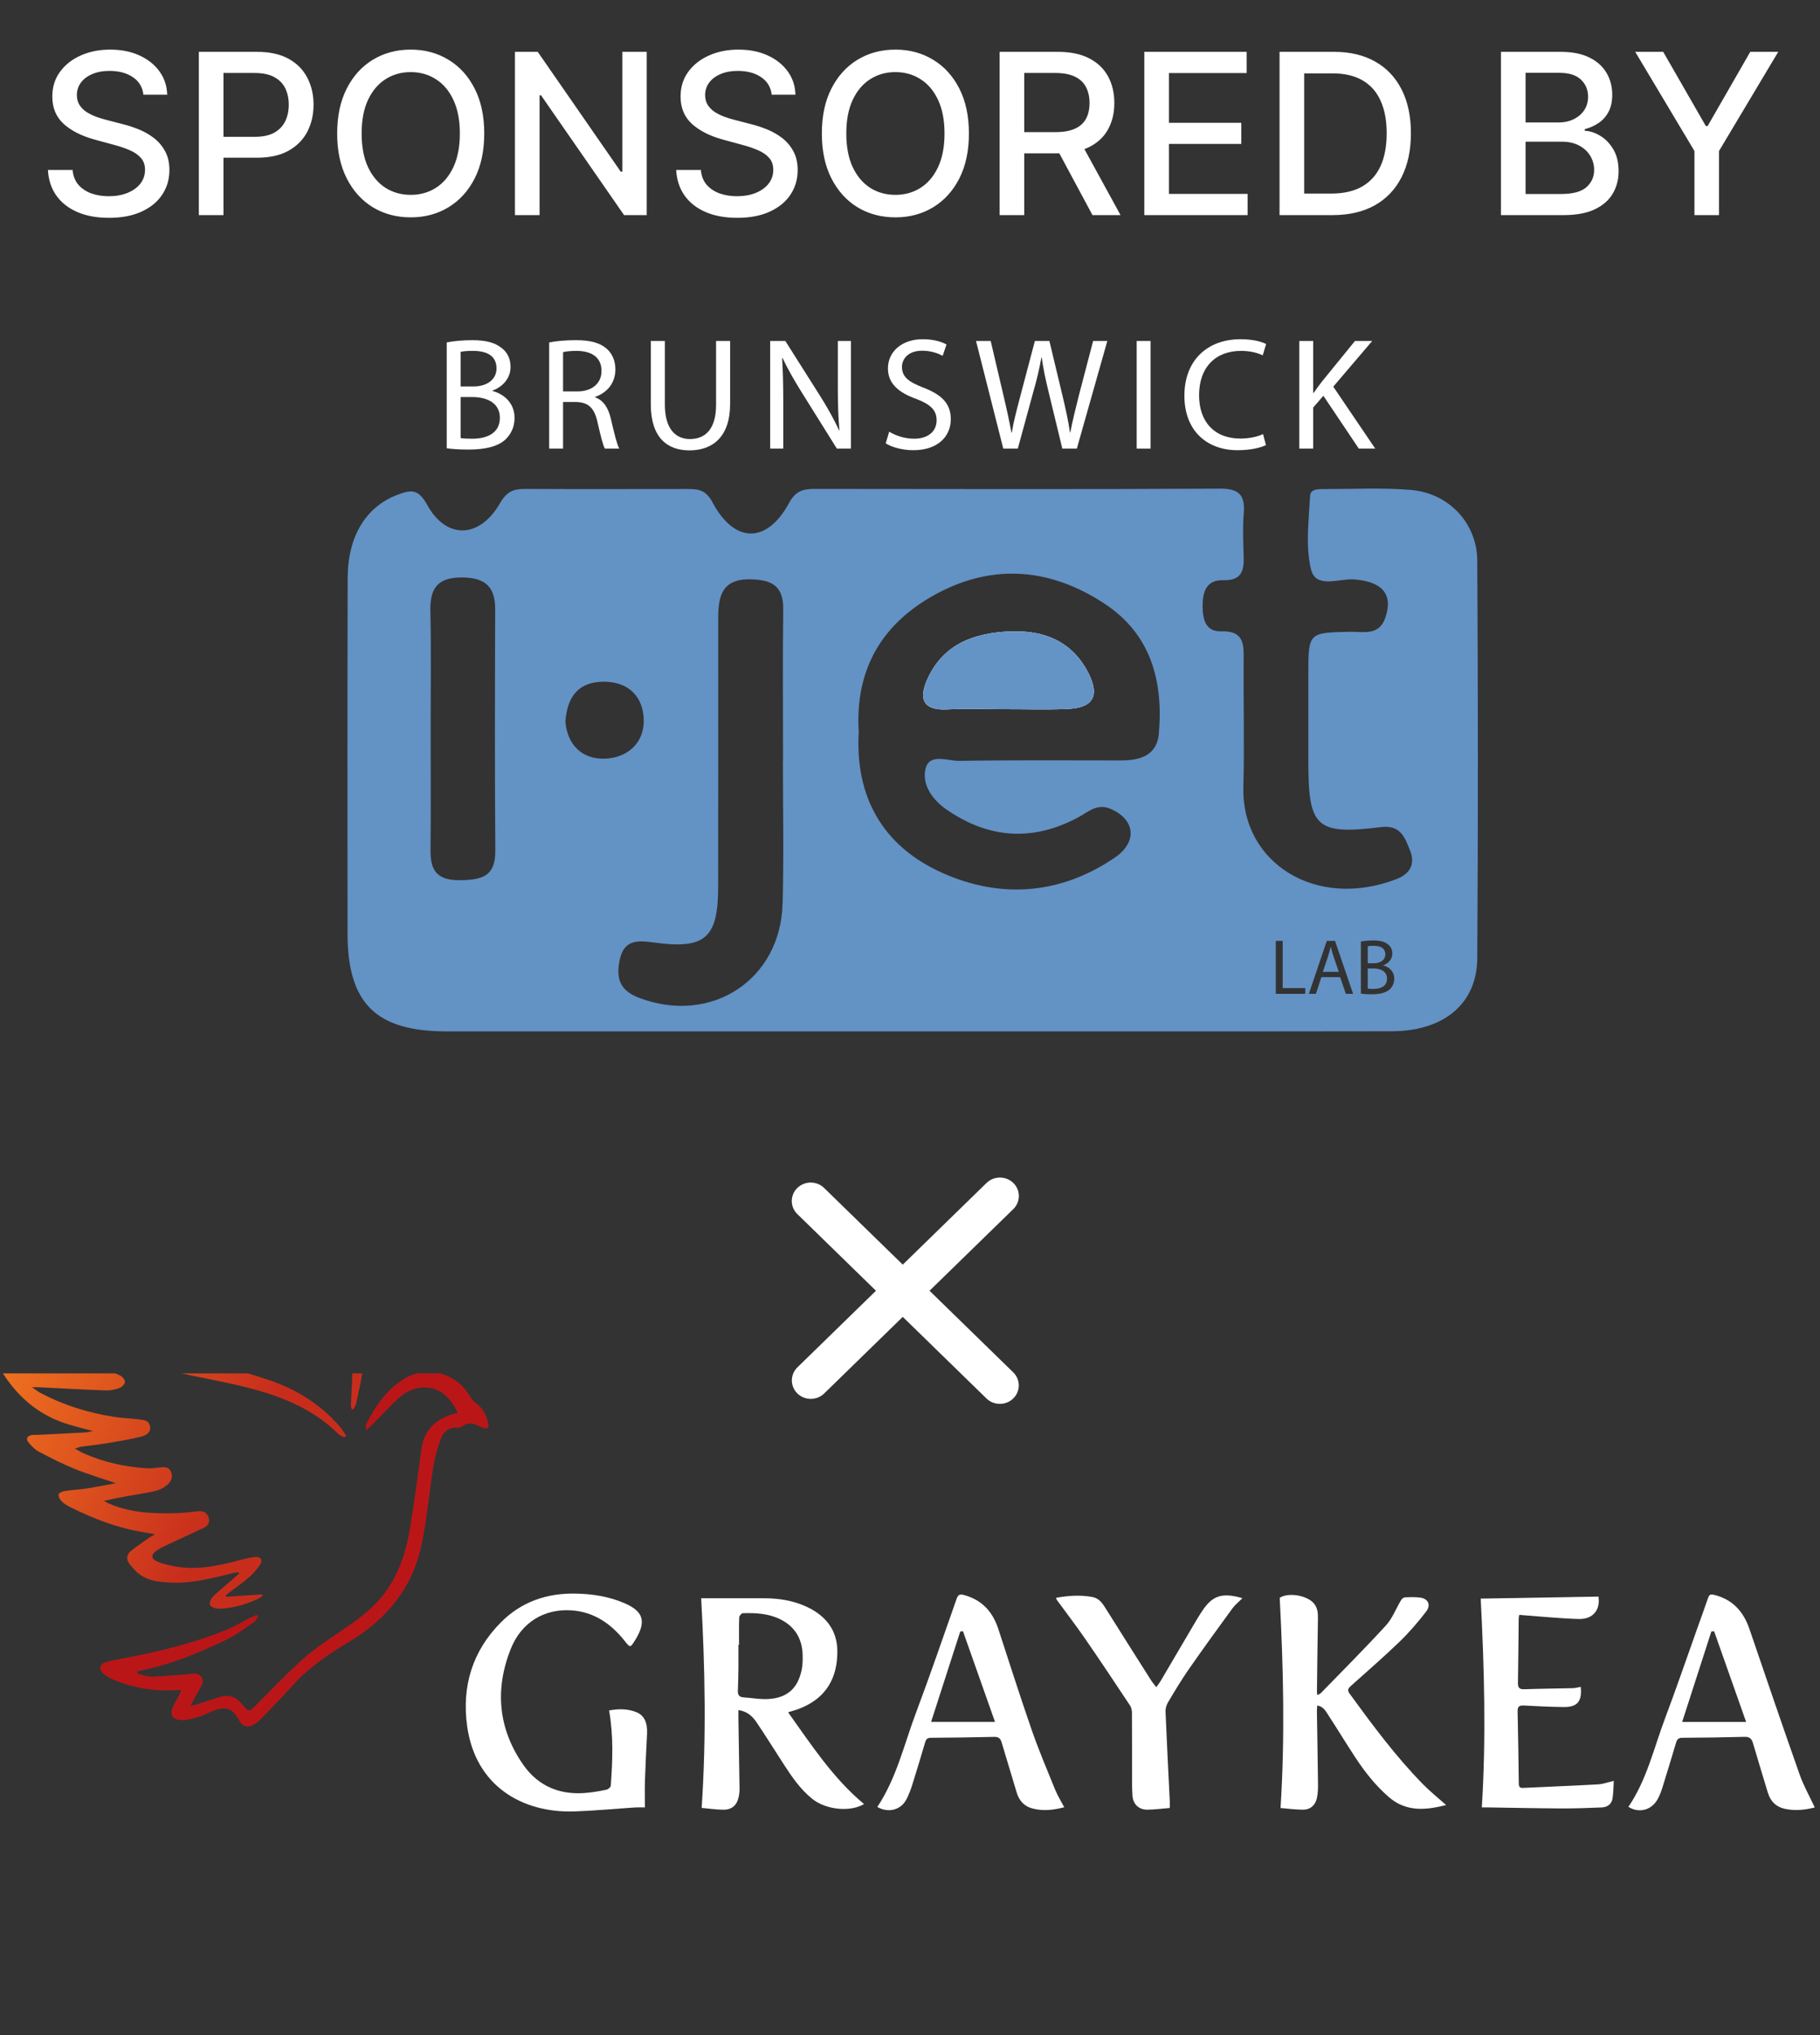 <svg width="220" height="246" viewBox="0 0 220 246" fill="none" xmlns="http://www.w3.org/2000/svg">
<rect x="0" y="0" width="220" height="246" fill="#333333" stroke="none"/>
<path d="M131.561 81.339C129.609 77.527 126.256 76.175 122.18 76.317C117.927 76.475 114.172 77.733 112.198 81.886C111.083 84.228 111.304 85.936 114.616 85.736C116.827 85.601 119.049 85.714 121.27 85.714C123.877 85.707 126.494 85.801 129.095 85.682C132.162 85.547 132.959 84.093 131.561 81.339V81.339ZM131.561 81.339C129.609 77.527 126.256 76.175 122.18 76.317C117.927 76.475 114.172 77.733 112.198 81.886C111.083 84.228 111.304 85.936 114.616 85.736C116.827 85.601 119.049 85.714 121.27 85.714C123.877 85.707 126.494 85.801 129.095 85.682C132.162 85.547 132.959 84.093 131.561 81.339V81.339ZM131.561 81.339C129.609 77.527 126.256 76.175 122.18 76.317C117.927 76.475 114.172 77.733 112.198 81.886C111.083 84.228 111.304 85.936 114.616 85.736C116.827 85.601 119.049 85.714 121.27 85.714C123.877 85.707 126.494 85.801 129.095 85.682C132.162 85.547 132.959 84.093 131.561 81.339V81.339ZM161.201 115.616C161.059 115.198 160.963 114.818 160.87 114.455H160.854C160.757 114.834 160.657 115.22 160.529 115.61L159.905 117.459H161.834L161.201 115.616ZM161.201 115.616C161.059 115.198 160.963 114.818 160.87 114.455H160.854C160.757 114.834 160.657 115.22 160.529 115.61L159.905 117.459H161.834L161.201 115.616ZM131.561 81.339C129.609 77.527 126.256 76.175 122.18 76.317C117.927 76.475 114.172 77.733 112.198 81.886C111.083 84.228 111.304 85.936 114.616 85.736C116.827 85.601 119.049 85.714 121.27 85.714C123.877 85.707 126.494 85.801 129.095 85.682C132.162 85.547 132.959 84.093 131.561 81.339V81.339ZM178.573 67.798C178.551 63.217 175.127 59.605 170.552 59.215C167.171 58.929 163.747 59.112 160.342 59.112C159.584 59.112 158.414 59.016 158.365 59.904C158.208 62.876 157.79 66.003 158.475 68.818C159.066 71.215 161.866 69.893 163.66 70.028C167.058 70.282 168.418 71.791 167.476 74.615C166.717 76.886 164.827 76.333 163.207 76.362C158.15 76.465 158.15 76.442 158.15 81.541V92.084C158.15 100.007 159.105 100.934 166.923 99.968C169.341 99.669 169.832 101.281 170.45 102.809C171.089 104.392 170.472 105.601 168.845 106.235C159.06 110.031 150.065 104.266 150.296 95.156C150.431 90.086 150.296 85 150.328 79.923C150.344 78.016 150.486 76.221 147.641 76.307C145.744 76.372 145.381 74.876 145.371 73.319C145.355 71.594 145.783 70.06 147.885 70.124C150.2 70.189 150.389 68.85 150.328 67.11C150.274 65.418 150.209 63.716 150.344 62.034C150.512 59.913 149.846 59.051 147.532 59.061C131.162 59.148 114.802 59.109 98.442 59.093C97.044 59.093 96.156 59.354 95.369 60.811C92.704 65.724 88.791 65.714 86.136 60.731C85.313 59.19 84.413 59.103 83.092 59.103C76.546 59.109 70.004 59.125 63.459 59.096C62.067 59.09 61.263 59.389 60.44 60.821C57.981 65.099 53.953 65.234 51.645 61.027C50.529 59.01 49.629 59.199 48.002 59.824C44.254 61.249 42.033 64.8 42.026 69.87C41.988 84.192 42 98.508 42.01 112.833C42.017 121.265 45.44 124.649 53.953 124.659H110.504C129.751 124.659 148.994 124.675 168.231 124.643C174.5 124.636 178.522 121.336 178.57 115.848C178.679 99.83 178.667 83.816 178.57 67.798H178.573ZM55.682 106.386C52.805 106.425 52.008 105.225 52.04 102.693C52.095 97.774 52.056 92.846 52.056 87.918C52.056 83.25 52.127 78.585 52.024 73.917C51.96 71.237 52.767 69.806 55.769 69.796C58.576 69.79 59.865 70.842 59.855 73.647C59.823 83.375 59.801 93.097 59.871 102.815C59.894 105.846 58.376 106.345 55.682 106.383V106.386ZM68.345 87.223C68.567 84.138 69.966 82.391 73.016 82.397C76.029 82.404 77.742 84.24 77.813 86.985C77.893 89.854 75.765 91.627 73.071 91.698C70.29 91.768 68.574 89.957 68.345 87.219V87.223ZM94.6 109.179C94.372 118.434 85.995 123.874 77.324 120.631C75.01 119.769 74.441 118.392 74.891 116.108C75.395 113.515 77.102 113.657 79.041 113.917C85.229 114.763 86.801 113.419 86.811 107.187C86.827 96.391 86.817 85.595 86.817 74.799C86.817 72.093 87.219 69.896 90.849 70.021C93.456 70.102 94.713 70.948 94.674 73.666C94.594 79.778 94.652 85.894 94.652 92.006H94.636C94.636 97.733 94.755 103.459 94.604 109.179H94.6ZM140.086 88.648C139.858 91.289 137.858 91.907 135.557 91.907C129.021 91.907 122.485 91.852 115.956 91.961C114.548 91.984 112.343 90.99 111.877 92.917C111.417 94.831 112.7 96.658 114.413 97.845C119.496 101.358 124.784 101.738 130.268 98.826C131.503 98.177 132.583 97.064 134.219 97.752C137.206 99.016 137.563 101.754 134.74 103.668C128.163 108.136 120.939 108.658 113.873 105.486C106.8 102.314 103.345 96.407 103.804 88.497C103.329 80.824 106.665 75.201 113.439 71.649C120.331 68.033 127.16 68.793 133.489 72.946C139.102 76.616 140.636 82.301 140.08 88.645L140.086 88.648ZM157.774 120.12H154.218V113.721H155.048V119.425H157.774V120.12ZM162.683 120.12L161.995 118.103H159.725L159.069 120.12H158.214L160.381 113.721H161.378L163.56 120.12H162.683ZM167.994 119.573C167.543 119.985 166.823 120.174 165.782 120.174C165.213 120.174 164.779 120.136 164.502 120.094V113.805C164.866 113.724 165.435 113.67 166.013 113.67C166.836 113.67 167.363 113.811 167.768 114.136C168.1 114.381 168.299 114.76 168.299 115.269C168.299 115.886 167.887 116.423 167.216 116.668V116.69C167.823 116.842 168.537 117.34 168.537 118.289C168.537 118.843 168.315 119.261 168 119.57L167.994 119.573ZM166.01 117.051H165.332V119.486C165.489 119.518 165.727 119.525 166.02 119.525C166.875 119.525 167.662 119.216 167.662 118.283C167.662 117.414 166.91 117.048 166.01 117.048V117.051ZM167.457 115.359C167.457 114.606 166.888 114.313 166.058 114.313C165.679 114.313 165.457 114.336 165.332 114.368V116.423H166.074C166.952 116.423 167.457 115.963 167.457 115.355V115.359ZM160.866 114.458H160.85C160.754 114.837 160.654 115.223 160.526 115.613L159.902 117.462H161.831L161.198 115.619C161.056 115.201 160.96 114.821 160.866 114.458ZM122.177 76.32C117.924 76.478 114.169 77.736 112.195 81.889C111.079 84.231 111.301 85.939 114.612 85.74C116.824 85.605 119.046 85.717 121.267 85.717C123.874 85.711 126.491 85.804 129.092 85.685C132.159 85.55 132.956 84.096 131.557 81.342C129.606 77.53 126.253 76.179 122.177 76.32V76.32ZM131.557 81.342C129.606 77.53 126.253 76.179 122.177 76.32C117.924 76.478 114.169 77.736 112.195 81.889C111.079 84.231 111.301 85.939 114.612 85.74C116.824 85.605 119.046 85.717 121.267 85.717C123.874 85.711 126.491 85.804 129.092 85.685C132.159 85.55 132.956 84.096 131.557 81.342V81.342ZM131.557 81.342C129.606 77.53 126.253 76.179 122.177 76.32C117.924 76.478 114.169 77.736 112.195 81.889C111.079 84.231 111.301 85.939 114.612 85.74C116.824 85.605 119.046 85.717 121.267 85.717C123.874 85.711 126.491 85.804 129.092 85.685C132.159 85.55 132.956 84.096 131.557 81.342V81.342Z" fill="#6392C5"/>
<path d="M129.092 85.679C126.491 85.798 123.874 85.702 121.267 85.712C119.046 85.712 116.824 85.602 114.613 85.734C111.301 85.93 111.08 84.222 112.195 81.883C114.172 77.73 117.924 76.472 122.177 76.315C126.256 76.173 129.606 77.524 131.558 81.336C132.956 84.09 132.159 85.544 129.092 85.679Z" fill="#FBFDFE"/>
<path d="M129.092 85.679C126.491 85.798 123.874 85.702 121.267 85.712C119.046 85.712 116.824 85.602 114.613 85.734C111.301 85.93 111.08 84.222 112.195 81.883C114.172 77.73 117.924 76.472 122.177 76.315C126.256 76.173 129.606 77.524 131.558 81.336C132.956 84.09 132.159 85.544 129.092 85.679Z" fill="#6493C6"/>
<path d="M54 41.386C54.733 41.231 55.89 41.115 57.067 41.115C58.745 41.115 59.825 41.405 60.635 42.061C61.31 42.563 61.715 43.335 61.715 44.358C61.715 45.613 60.886 46.713 59.517 47.215V47.253C60.751 47.562 62.198 48.585 62.198 50.515C62.198 51.635 61.754 52.484 61.098 53.121C60.192 53.951 58.726 54.337 56.604 54.337C55.447 54.337 54.559 54.26 54 54.183V41.386V41.386ZM55.678 46.713H57.202C58.977 46.713 60.018 45.786 60.018 44.532C60.018 43.007 58.861 42.408 57.163 42.408C56.392 42.408 55.948 42.466 55.678 42.524V46.713V46.713ZM55.678 52.947C56.006 53.005 56.488 53.025 57.086 53.025C58.822 53.025 60.423 52.388 60.423 50.496C60.423 48.72 58.899 47.987 57.067 47.987H55.678V52.947V52.947Z" fill="white"/>
<path d="M66.383 41.386C67.232 41.212 68.447 41.115 69.605 41.115C71.398 41.115 72.556 41.443 73.366 42.177C74.022 42.756 74.388 43.644 74.388 44.648C74.388 46.365 73.308 47.504 71.938 47.967V48.025C72.941 48.373 73.539 49.299 73.848 50.65C74.272 52.465 74.581 53.719 74.851 54.221H73.115C72.903 53.855 72.614 52.735 72.247 51.114C71.861 49.319 71.167 48.643 69.643 48.585H68.061V54.221H66.383V41.386V41.386ZM68.061 47.311H69.778C71.572 47.311 72.71 46.327 72.71 44.84C72.71 43.161 71.495 42.428 69.72 42.408C68.91 42.408 68.331 42.486 68.061 42.563V47.311V47.311Z" fill="white"/>
<path d="M80.368 41.213V48.914C80.368 51.829 81.66 53.064 83.396 53.064C85.325 53.064 86.559 51.79 86.559 48.914V41.213H88.257V48.799C88.257 52.794 86.154 54.435 83.338 54.435C80.676 54.435 78.67 52.91 78.67 48.876V41.213H80.368V41.213Z" fill="white"/>
<path d="M93.098 54.222V41.213H94.93L99.097 47.795C100.061 49.32 100.813 50.69 101.431 52.022L101.469 52.003C101.315 50.266 101.276 48.683 101.276 46.656V41.213H102.858V54.222H101.161L97.033 47.621C96.126 46.173 95.258 44.687 94.602 43.278L94.544 43.297C94.641 44.938 94.68 46.502 94.68 48.663V54.222H93.098V54.222Z" fill="white"/>
<path d="M107.487 52.176C108.239 52.639 109.339 53.025 110.496 53.025C112.213 53.025 113.216 52.118 113.216 50.805C113.216 49.589 112.521 48.895 110.766 48.219C108.644 47.466 107.333 46.366 107.333 44.532C107.333 42.506 109.011 41 111.538 41C112.869 41 113.833 41.309 114.412 41.637L113.949 43.007C113.524 42.776 112.656 42.39 111.48 42.39C109.705 42.39 109.03 43.451 109.03 44.339C109.03 45.555 109.821 46.154 111.615 46.849C113.814 47.698 114.932 48.759 114.932 50.67C114.932 52.678 113.447 54.415 110.38 54.415C109.127 54.415 107.757 54.048 107.063 53.585L107.487 52.176Z" fill="white"/>
<path d="M121.275 54.222L117.98 41.213H119.755L121.298 47.795C121.684 49.416 122.031 51.038 122.262 52.292H122.301C122.513 50.999 122.918 49.455 123.362 47.776L125.094 41.213H126.85L128.431 47.814C128.798 49.358 129.145 50.903 129.338 52.273H129.377C129.647 50.845 130.013 49.397 130.418 47.776L132.135 41.213H133.852L130.167 54.222H128.412L126.773 47.447C126.368 45.788 126.098 44.514 125.924 43.201H125.885C125.654 44.494 125.365 45.768 124.882 47.447L123.031 54.222H121.275V54.222Z" fill="white"/>
<path d="M139.079 41.213V54.222H137.401V41.213H139.079Z" fill="white"/>
<path d="M153.024 53.797C152.407 54.106 151.173 54.415 149.591 54.415C145.926 54.415 143.168 52.099 143.168 47.833C143.168 43.567 145.926 41 149.958 41C151.578 41 152.6 41.347 153.044 41.579L152.639 42.95C152.002 42.641 151.096 42.409 150.015 42.409C146.968 42.409 144.943 44.358 144.943 47.775C144.943 50.96 146.775 53.006 149.938 53.006C150.961 53.006 152.002 52.794 152.677 52.465L153.024 53.797V53.797Z" fill="white"/>
<path d="M157.056 41.213H158.734V47.486H158.792C159.139 46.984 159.486 46.521 159.814 46.096L163.787 41.213H165.871L161.164 46.733L166.237 54.222H164.25L159.968 47.834L158.734 49.262V54.222H157.056V41.213V41.213Z" fill="white"/>
<g clip-path="url(#clip0_1252_7)">
<path d="M7.619 165.82C6.814 164.92 5.998 164.141 5.338 163.252C3.654 160.98 2.849 158.329 2.336 155.586C2.058 154.106 1.867 152.611 1.684 151.119C1.639 150.75 1.718 150.351 1.811 149.985C1.939 149.503 2.365 149.469 2.661 149.703C3.069 150.023 3.44 150.434 3.717 150.874C6.057 154.577 8.884 157.797 12.662 160.088C15.748 161.96 19.159 162.984 22.596 163.948C25.914 164.879 29.273 165.7 32.534 166.804C35.844 167.922 38.779 169.757 41.101 172.453C41.378 172.777 41.588 173.158 41.831 173.508L41.64 173.73C41.389 173.595 41.093 173.512 40.899 173.32C36.99 169.44 31.957 168.088 26.812 166.999C23.596 166.318 20.338 165.809 17.234 164.649C12.651 162.935 8.66 160.355 5.421 156.641C5.189 156.374 4.934 156.125 4.691 155.865L4.511 155.914C4.556 156.332 4.56 156.762 4.657 157.168C5.436 160.374 6.9 163.131 9.959 164.687C10.921 165.176 12.033 165.372 13.071 165.711C13.58 165.877 14.108 166.02 14.568 166.276C14.823 166.419 15.141 166.807 15.107 167.033C15.066 167.312 14.729 167.662 14.445 167.764C13.928 167.949 13.351 168.073 12.805 168.054C10.098 167.956 7.39 167.802 4.687 167.67C4.489 167.659 4.29 167.67 3.867 167.67C4.298 167.964 4.56 168.178 4.852 168.333C7.671 169.836 10.678 170.77 13.823 171.252C14.774 171.399 15.74 171.429 16.695 171.546C17.283 171.617 17.998 171.614 18.137 172.382C18.279 173.162 17.628 173.501 17.062 173.64C15.699 173.975 14.31 174.205 12.925 174.438C11.91 174.608 10.884 174.706 9.862 174.849C9.652 174.879 9.45 174.966 9.064 175.083C9.502 175.327 9.776 175.508 10.071 175.64C12.539 176.736 15.13 177.309 17.815 177.467C18.346 177.497 18.886 177.407 19.421 177.35C19.915 177.297 20.391 177.301 20.642 177.821C20.908 178.367 20.784 178.887 20.376 179.316C19.687 180.043 18.758 180.25 17.826 180.409C16.085 180.706 14.344 180.992 12.558 181.411C12.816 181.542 13.071 181.689 13.336 181.798C15.95 182.883 18.702 182.97 21.473 182.88C22.3 182.853 23.124 182.755 23.944 182.654C24.543 182.578 25.023 182.819 25.214 183.388C25.412 183.983 25.172 184.409 24.637 184.661C23.319 185.283 21.99 185.882 20.672 186.503C20.106 186.77 19.526 187.027 19.002 187.366C18.182 187.893 18.223 188.454 19.148 188.797C19.915 189.083 20.735 189.271 21.552 189.388C24.161 189.761 26.678 189.181 29.179 188.514C29.741 188.367 30.313 188.224 30.886 188.183C31.523 188.138 31.8 188.56 31.455 189.091C31.081 189.667 30.605 190.198 30.089 190.65C29.362 191.287 28.561 191.833 27.79 192.417C27.617 192.548 27.449 192.688 27.28 192.823L27.325 193C28.786 192.903 30.246 192.801 31.706 192.703L31.751 192.865C31.56 192.993 31.381 193.147 31.175 193.245C29.677 193.946 28.108 194.405 26.449 194.436C26.078 194.443 25.562 194.266 25.382 193.995C25.259 193.807 25.502 193.211 25.749 192.97C26.532 192.202 27.397 191.513 28.228 190.789C28.456 190.59 28.681 190.39 28.905 190.191L28.827 190.021C28.651 190.047 28.471 190.059 28.299 190.1C25.839 190.695 23.394 191.381 20.821 191.283C19.53 191.234 18.238 191.151 17.126 190.454C16.542 190.089 16.044 189.531 15.617 188.974C15.209 188.443 15.329 187.84 15.86 187.418C16.545 186.88 17.272 186.39 17.987 185.889C18.167 185.761 18.365 185.663 18.74 185.445C18.129 185.332 17.695 185.241 17.257 185.173C14.171 184.68 11.3 183.554 8.517 182.171C8.139 181.983 7.757 181.757 7.458 181.463C7.244 181.256 7.046 180.883 7.083 180.623C7.11 180.446 7.548 180.25 7.825 180.209C8.686 180.077 9.566 180.043 10.431 179.911C11.569 179.738 12.704 179.505 14.003 179.267C12.194 178.646 10.554 178.16 8.978 177.52C7.51 176.921 6.087 176.19 4.683 175.448C4.204 175.196 3.796 174.759 3.44 174.333C3.099 173.926 3.275 173.553 3.792 173.455C4.054 173.406 4.328 173.437 4.597 173.425C6.522 173.331 8.446 173.237 10.371 173.128C10.629 173.113 10.888 173.03 11.232 172.962C10.011 172.627 8.877 172.374 7.784 172.001C4.668 170.943 2.283 168.928 0.482 166.193C0.209 165.779 -0.252 165.259 0.171 164.818C0.347 164.638 1.036 164.852 1.444 165.011C3.429 165.779 5.481 165.948 7.63 165.817L7.619 165.82Z" fill="url(#paint0_linear_1252_7)"/>
<path d="M84.76 193.174C87.284 193.174 89.815 193.174 92.346 193.174C94.114 193.174 95.832 193.437 97.45 194.176C99.741 195.223 101.194 196.948 101.217 199.543C101.243 202.56 100.067 205.351 96.225 206.662C95.96 206.752 95.686 206.828 95.263 206.956C98.101 210.933 100.719 214.949 104.444 218.049C102.767 219.039 99.854 218.753 98.199 217.431C96.749 216.274 95.727 214.764 94.731 213.231C93.63 211.532 92.563 209.811 91.429 208.135C90.934 207.408 90.275 206.824 89.257 206.692C89.257 207.031 89.253 207.332 89.257 207.634C89.302 210.474 89.354 213.318 89.396 216.158C89.399 216.493 89.369 216.836 89.298 217.16C89.066 218.233 88.46 218.753 87.359 218.73C86.516 218.715 85.674 218.591 84.816 218.512C85.389 209.988 85.224 201.573 84.756 193.17L84.76 193.174ZM89.332 198.794H89.261C89.261 199.716 89.268 200.643 89.261 201.566C89.25 202.489 89.231 203.411 89.193 204.334C89.171 204.824 89.336 205.114 89.849 205.148C90.916 205.219 91.994 205.43 93.05 205.34C95.248 205.159 96.476 203.973 96.914 201.777C97.03 201.189 97.042 200.568 97.019 199.965C96.952 198.051 96.087 196.609 94.368 195.739C92.923 195.008 91.354 194.929 89.781 194.982C89.628 194.985 89.362 195.302 89.354 195.483C89.313 196.586 89.336 197.69 89.336 198.794H89.332Z" fill="white"/>
<path d="M174.812 218.165C172.326 218.794 169.967 219.023 167.859 217.185C166.264 215.795 164.975 214.157 163.822 212.402C162.71 210.71 161.658 208.974 160.553 207.279C160.246 206.812 159.973 206.251 159.224 206.138C159.209 206.413 159.183 206.646 159.187 206.884C159.232 209.814 159.288 212.748 159.318 215.679C159.325 216.214 159.303 216.763 159.194 217.287C159.007 218.195 158.397 218.73 157.498 218.726C156.569 218.722 155.645 218.594 154.791 218.526C155.334 209.972 155.135 201.576 154.69 193.124C155.633 192.465 157.876 192.762 158.775 193.746C159.25 194.265 159.321 194.894 159.31 195.569C159.258 198.567 159.228 201.565 159.19 204.567C159.19 204.646 159.228 204.729 159.265 204.876C159.438 204.771 159.584 204.722 159.681 204.62C162.313 201.908 164.987 199.237 167.537 196.45C168.315 195.599 168.746 194.424 169.356 193.407C169.45 193.248 169.656 193.071 169.821 193.064C170.446 193.034 171.083 193.015 171.7 193.098C172.636 193.226 173 193.994 172.389 194.785C171.405 196.062 170.341 197.301 169.184 198.42C167.275 200.262 165.268 202.002 163.291 203.772C162.983 204.047 162.826 204.27 163.118 204.673C165.889 208.477 168.69 212.262 171.989 215.633C172.85 216.511 173.816 217.283 174.808 218.168L174.812 218.165Z" fill="white"/>
<path d="M73.624 206.737C74.733 206.526 75.845 206.511 76.916 206.937C77.885 207.321 78.286 208.233 78.215 209.585C78.114 211.476 78.024 213.366 77.96 215.257C77.927 216.312 77.953 217.367 77.953 218.455C77.564 218.455 77.189 218.433 76.818 218.455C74.358 218.613 71.902 218.854 69.438 218.937C63.11 219.148 57.471 215.849 56.471 208.647C55.801 203.833 57.093 199.562 60.549 196.085C63.024 193.592 66.109 192.541 69.584 192.609C71.591 192.646 73.557 192.951 75.422 193.742C77.762 194.733 78.148 195.934 76.845 198.127C76.822 198.164 76.796 198.202 76.77 198.24C76.182 199.189 76.186 199.181 75.482 198.296C73.845 196.24 71.797 194.835 69.135 194.639C65.825 194.398 63.028 196.063 61.74 199.294C59.797 204.176 60.212 208.948 63.249 213.299C65.132 215.996 67.873 217.039 71.127 216.67C71.861 216.587 72.591 216.47 73.31 216.308C73.516 216.263 73.819 216.011 73.83 215.837C74.051 212.828 74.175 209.815 73.624 206.733V206.737Z" fill="white"/>
<path d="M21.915 204.28C21.593 204.28 21.402 204.269 21.215 204.28C18.575 204.442 16.032 204.013 13.602 202.969C13.216 202.804 12.842 202.57 12.52 202.299C11.921 201.79 12.018 201.139 12.767 200.909C13.576 200.657 14.422 200.529 15.257 200.367C19.511 199.542 23.712 198.532 27.715 196.837C28.538 196.491 29.306 196.009 30.104 195.598C30.407 195.444 30.721 195.316 31.032 195.176L31.204 195.383C31.04 195.613 30.92 195.911 30.703 196.058C29.591 196.807 28.512 197.643 27.31 198.212C24.229 199.666 21.095 201.015 17.743 201.757C17.365 201.839 16.987 201.922 16.613 202.005L16.598 202.291C17.182 202.416 17.77 202.661 18.354 202.646C19.78 202.612 21.207 202.465 22.634 202.359C22.678 202.359 22.723 202.34 22.765 202.337C23.345 202.284 23.993 202.129 24.375 202.706C24.723 203.233 24.345 203.738 24.094 204.212C23.779 204.8 23.454 205.38 23.023 206.164C23.487 206.054 23.753 206.009 24.008 205.93C24.884 205.655 25.749 205.35 26.625 205.086C27.793 204.732 28.673 205.184 29.381 206.118C29.965 206.891 30.156 206.879 30.841 206.194C32.77 204.273 34.645 202.288 36.671 200.472C38.019 199.263 39.554 198.257 41.06 197.24C43.153 195.824 45.208 194.382 46.695 192.276C48.305 189.997 49.114 187.406 49.559 184.698C50.076 181.541 50.51 178.373 50.926 175.202C51.233 172.859 52.671 171.36 55.326 170.765C53.629 167.002 50.357 167.036 48.163 169.009C47.148 169.925 46.231 170.953 45.264 171.925C44.987 172.204 44.692 172.463 44.254 172.87C44.254 172.482 44.19 172.271 44.261 172.132C45.373 169.932 46.736 167.925 48.893 166.629C51.686 164.953 55.262 165.977 56.842 168.825C57.018 169.145 57.314 169.428 57.61 169.65C58.437 170.271 58.823 171.134 59.029 172.106C59.13 172.584 58.905 172.742 58.46 172.592C58.227 172.512 57.999 172.418 57.774 172.313C57.157 172.027 56.554 171.883 55.943 172.366C55.782 172.494 55.52 172.558 55.311 172.546C54.315 172.49 53.618 173.013 53.304 173.85C52.888 174.953 52.577 176.113 52.386 177.277C51.87 180.434 51.608 183.639 50.945 186.762C49.836 191.975 46.695 195.756 42.179 198.453C39.629 199.979 37.188 201.647 35.192 203.911C33.975 205.297 32.665 206.597 31.38 207.923C31.148 208.16 30.864 208.363 30.568 208.51C29.875 208.853 29.299 208.642 28.932 207.964C28.127 206.484 27.348 206.182 25.79 206.778C25.266 206.977 24.779 207.275 24.244 207.437C23.544 207.648 22.821 207.87 22.102 207.9C20.829 207.949 20.428 207.256 20.982 206.118C21.158 205.757 21.387 205.414 21.574 205.056C21.683 204.849 21.761 204.627 21.911 204.284L21.915 204.28Z" fill="#BA1618"/>
<path d="M106.051 218.396C108.38 214.893 109.282 210.851 110.716 207.036C112.431 202.47 114.011 197.849 115.633 193.246C115.801 192.768 115.988 192.636 116.501 192.775C118.677 193.355 119.987 194.783 120.673 196.877C122.009 200.956 123.309 205.051 124.716 209.104C125.566 211.544 126.574 213.929 127.551 216.324C127.843 217.04 128.262 217.707 128.644 218.433C127.386 218.765 126.068 218.934 124.743 218.565C123.765 218.294 123.17 217.594 122.882 216.607C122.294 214.599 121.665 212.606 121.077 210.599C120.935 210.109 120.699 209.917 120.178 209.928C117.621 209.989 115.067 210.023 112.51 210.038C112.075 210.038 111.937 210.23 111.828 210.595C111.327 212.298 110.817 214 110.282 215.695C110.087 216.313 109.855 216.934 109.552 217.507C108.878 218.78 107.354 219.157 106.051 218.396V218.396ZM116.404 197.16L116.074 197.19C114.906 200.806 113.742 204.422 112.551 208.117H120.276C118.95 204.369 117.677 200.764 116.404 197.16Z" fill="white"/>
<path d="M219.37 218.456C218.239 218.749 216.989 218.9 215.715 218.614C214.656 218.377 214.001 217.687 213.69 216.655C213.094 214.674 212.484 212.696 211.907 210.711C211.746 210.158 211.503 209.905 210.885 209.924C208.373 209.992 205.86 210.026 203.348 210.037C202.898 210.037 202.719 210.226 202.603 210.621C202.063 212.429 201.517 214.237 200.955 216.041C200.809 216.512 200.629 216.979 200.397 217.416C199.675 218.783 198.128 219.201 196.84 218.384C199.064 215.122 199.918 211.28 201.281 207.657C202.644 204.037 203.895 200.376 205.194 196.733C205.617 195.547 206.051 194.364 206.456 193.17C206.587 192.79 206.718 192.643 207.175 192.756C209.421 193.298 210.743 194.76 211.473 196.895C213.476 202.768 215.48 208.644 217.543 214.493C218.018 215.838 218.733 217.096 219.366 218.456H219.37ZM207.201 197.163L206.868 197.185C205.703 200.801 204.535 204.417 203.34 208.12H211.069C209.747 204.372 208.474 200.768 207.201 197.163Z" fill="white"/>
<path d="M191.078 203.879C191.254 205.642 190.673 206.342 189.014 206.32C187.423 206.301 185.832 206.229 184.24 206.139C183.679 206.109 183.428 206.218 183.447 206.855C183.518 209.717 183.548 212.584 183.589 215.45C183.593 215.808 183.581 216.124 184.102 216.098C187.124 215.951 190.149 215.838 193.171 215.668C193.762 215.635 194.346 215.412 195.073 215.247C195.028 215.97 195.032 216.678 194.923 217.367C194.814 218.053 194.298 218.426 193.639 218.456C191.984 218.527 190.325 218.584 188.666 218.576C185.727 218.561 182.788 218.493 179.848 218.452C179.609 218.452 179.365 218.452 179.122 218.452C179.65 210 179.418 201.63 178.987 193.216C183.731 193.133 188.472 193.05 193.223 192.971C193.463 194.575 192.572 195.724 190.827 195.679C188.614 195.619 186.405 195.385 184.192 195.227C184.019 195.216 183.844 195.197 183.645 195.182C183.619 195.351 183.578 195.483 183.578 195.611C183.548 198.206 183.536 200.802 183.488 203.393C183.477 203.973 183.649 204.192 184.252 204.169C186.202 204.101 188.153 204.09 190.104 204.041C190.411 204.033 190.718 203.943 191.07 203.883L191.078 203.879Z" fill="white"/>
<path d="M26.734 152.449C26.502 153.726 26.715 154.709 26.981 155.68C27.374 157.119 28.112 158.37 29.059 159.507C29.392 159.91 29.935 160.359 29.598 160.897C29.22 161.5 28.535 161.187 28.074 160.942C26.831 160.287 25.629 159.553 24.431 158.814C24.019 158.562 23.663 158.212 23.281 157.903L23.038 157.956C23.038 158.536 22.956 159.127 23.057 159.688C23.21 160.547 23.495 161.383 23.697 162.234C23.738 162.4 23.652 162.596 23.626 162.781C23.439 162.701 23.162 162.675 23.075 162.536C21.645 160.227 20.964 157.767 21.81 155.074C21.926 154.709 22.27 154.223 22.574 154.17C22.84 154.125 23.24 154.569 23.502 154.871C23.974 155.413 24.39 156.012 24.933 156.724C24.88 155.341 24.719 154.193 24.824 153.07C24.97 151.56 25.315 150.064 25.592 148.565C25.637 148.332 25.756 148.087 25.906 147.899C26.034 147.74 26.273 147.529 26.419 147.56C26.606 147.597 26.809 147.823 26.902 148.019C27.235 148.705 27.494 149.424 27.838 150.102C28.003 150.43 28.295 150.693 28.696 150.953C28.789 150.147 28.857 149.334 28.984 148.531C29.471 145.458 30.351 142.546 32.642 140.294C33.129 139.815 33.739 139.424 34.361 139.141C35.308 138.716 36.012 139.296 35.78 140.301C34.75 144.776 36.289 148.592 38.731 152.181C39.704 153.616 40.715 155.025 41.704 156.449C43.508 159.055 44.216 161.971 43.905 165.101C43.756 166.615 43.366 168.107 43.059 169.602C43.007 169.858 42.831 170.092 42.707 170.333L42.505 170.303C42.475 170.126 42.408 169.945 42.415 169.768C42.449 168.935 42.494 168.103 42.546 167.27C42.748 164.088 42.067 161.131 40.303 158.46C39.498 157.24 38.712 155.997 37.817 154.844C35.567 151.94 34.148 148.675 33.421 145.085C33.301 144.501 33.092 143.932 32.927 143.356L32.691 143.3C32.463 143.68 32.126 144.038 32.021 144.452C31.62 146.015 31.145 147.582 30.976 149.175C30.796 150.908 30.92 152.671 30.931 154.422C30.931 154.938 30.703 155.217 30.242 154.991C29.568 154.66 28.935 154.238 28.325 153.797C27.808 153.424 27.352 152.976 26.73 152.441L26.734 152.449Z" fill="url(#paint1_linear_1252_7)"/>
<path d="M141.397 218.519C140.45 218.598 139.563 218.722 138.675 218.726C137.668 218.726 136.971 218.078 136.897 217.065C136.822 216.078 136.84 215.083 136.84 214.089C136.833 211.742 136.844 209.396 136.829 207.053C136.829 206.755 136.773 206.405 136.616 206.164C134.815 203.448 133.01 200.732 131.156 198.047C130.059 196.457 128.884 194.928 127.745 193.369C127.708 193.32 127.697 193.248 127.648 193.12C129.131 192.849 130.584 192.755 132.051 193.022C132.864 193.173 133.264 193.783 133.669 194.427C135.481 197.324 137.316 200.209 139.147 203.098C139.312 203.358 139.518 203.588 139.772 203.919C139.982 203.621 140.15 203.422 140.281 203.2C141.551 201.049 142.809 198.891 144.078 196.74C144.49 196.043 144.894 195.339 145.348 194.668C146.49 192.966 147.564 192.551 149.556 192.996C149.743 193.037 149.931 193.097 150.182 193.169C149.736 193.614 149.287 193.964 148.965 194.408C147.19 196.842 145.419 199.279 143.7 201.753C142.801 203.045 141.993 204.401 141.188 205.753C140.993 206.081 140.873 206.514 140.888 206.891C141.038 210.492 141.225 214.089 141.401 217.686C141.412 217.908 141.401 218.131 141.401 218.515L141.397 218.519Z" fill="white"/>
</g>
<line x1="2.261" y1="-2.261" x2="34.19" y2="-2.261" transform="matrix(0.716 -0.698 0.716 0.698 98.008 170)" stroke="white" stroke-width="4.522" stroke-linecap="round"/>
<line x1="2.261" y1="-2.261" x2="34.19" y2="-2.261" transform="matrix(-0.716 -0.698 0.716 -0.698 124.098 167.447)" stroke="white" stroke-width="4.522" stroke-linecap="round"/>
<path d="M17.336 11.45C17.234 10.538 16.81 9.831 16.064 9.33C15.319 8.823 14.382 8.569 13.251 8.569C12.441 8.569 11.741 8.698 11.15 8.955C10.559 9.205 10.1 9.552 9.772 9.995C9.451 10.432 9.291 10.93 9.291 11.489C9.291 11.958 9.4 12.362 9.618 12.703C9.843 13.043 10.135 13.329 10.495 13.56C10.861 13.785 11.253 13.975 11.671 14.129C12.088 14.277 12.49 14.399 12.875 14.495L14.802 14.996C15.432 15.15 16.077 15.359 16.739 15.622C17.401 15.886 18.014 16.233 18.579 16.663C19.145 17.093 19.601 17.627 19.948 18.263C20.301 18.898 20.478 19.66 20.478 20.546C20.478 21.664 20.189 22.656 19.61 23.524C19.039 24.391 18.207 25.075 17.115 25.576C16.029 26.077 14.716 26.328 13.174 26.328C11.696 26.328 10.418 26.093 9.339 25.624C8.26 25.155 7.415 24.49 6.805 23.63C6.194 22.762 5.857 21.735 5.793 20.546H8.78C8.838 21.259 9.069 21.854 9.474 22.329C9.885 22.798 10.408 23.148 11.044 23.379C11.687 23.604 12.39 23.716 13.155 23.716C13.996 23.716 14.744 23.585 15.4 23.321C16.061 23.052 16.582 22.679 16.961 22.204C17.34 21.722 17.529 21.16 17.529 20.517C17.529 19.933 17.362 19.454 17.028 19.082C16.7 18.709 16.254 18.401 15.689 18.157C15.13 17.913 14.497 17.697 13.79 17.511L11.459 16.875C9.878 16.445 8.626 15.812 7.701 14.977C6.782 14.142 6.323 13.037 6.323 11.662C6.323 10.525 6.631 9.533 7.248 8.685C7.865 7.837 8.7 7.178 9.753 6.709C10.807 6.234 11.995 5.996 13.318 5.996C14.655 5.996 15.833 6.231 16.855 6.7C17.882 7.169 18.692 7.814 19.283 8.637C19.874 9.452 20.182 10.39 20.208 11.45H17.336ZM24.036 26V6.266H31.07C32.605 6.266 33.877 6.546 34.885 7.104C35.894 7.663 36.649 8.428 37.15 9.398C37.651 10.361 37.901 11.447 37.901 12.655C37.901 13.869 37.648 14.961 37.14 15.931C36.639 16.894 35.881 17.659 34.866 18.224C33.858 18.783 32.589 19.062 31.06 19.062H26.223V16.538H30.79C31.76 16.538 32.547 16.371 33.151 16.037C33.755 15.696 34.198 15.234 34.481 14.649C34.763 14.065 34.905 13.4 34.905 12.655C34.905 11.909 34.763 11.248 34.481 10.67C34.198 10.091 33.752 9.639 33.141 9.311C32.537 8.983 31.741 8.82 30.752 8.82H27.013V26H24.036ZM58.534 16.133C58.534 18.24 58.148 20.052 57.377 21.568C56.606 23.077 55.55 24.24 54.207 25.056C52.871 25.865 51.352 26.27 49.65 26.27C47.941 26.27 46.415 25.865 45.073 25.056C43.736 24.24 42.683 23.074 41.912 21.558C41.141 20.042 40.756 18.234 40.756 16.133C40.756 14.026 41.141 12.218 41.912 10.708C42.683 9.192 43.736 8.03 45.073 7.22C46.415 6.404 47.941 5.996 49.65 5.996C51.352 5.996 52.871 6.404 54.207 7.22C55.55 8.03 56.606 9.192 57.377 10.708C58.148 12.218 58.534 14.026 58.534 16.133ZM55.585 16.133C55.585 14.527 55.325 13.175 54.805 12.076C54.291 10.972 53.584 10.136 52.685 9.571C51.792 8.999 50.78 8.714 49.65 8.714C48.513 8.714 47.498 8.999 46.605 9.571C45.712 10.136 45.005 10.972 44.485 12.076C43.971 13.175 43.714 14.527 43.714 16.133C43.714 17.739 43.971 19.095 44.485 20.199C45.005 21.298 45.712 22.133 46.605 22.705C47.498 23.27 48.513 23.552 49.65 23.552C50.78 23.552 51.792 23.27 52.685 22.705C53.584 22.133 54.291 21.298 54.805 20.199C55.325 19.095 55.585 17.739 55.585 16.133ZM78.174 6.266V26H75.437L65.406 11.527H65.223V26H62.246V6.266H65.001L75.042 20.758H75.225V6.266H78.174ZM93.28 11.45C93.177 10.538 92.753 9.831 92.008 9.33C91.263 8.823 90.325 8.569 89.194 8.569C88.385 8.569 87.685 8.698 87.094 8.955C86.503 9.205 86.043 9.552 85.716 9.995C85.395 10.432 85.234 10.93 85.234 11.489C85.234 11.958 85.343 12.362 85.562 12.703C85.786 13.043 86.079 13.329 86.438 13.56C86.805 13.785 87.196 13.975 87.614 14.129C88.031 14.277 88.433 14.399 88.818 14.495L90.746 14.996C91.375 15.15 92.021 15.359 92.682 15.622C93.344 15.886 93.957 16.233 94.523 16.663C95.088 17.093 95.544 17.627 95.891 18.263C96.244 18.898 96.421 19.66 96.421 20.546C96.421 21.664 96.132 22.656 95.554 23.524C94.982 24.391 94.15 25.075 93.058 25.576C91.972 26.077 90.659 26.328 89.117 26.328C87.64 26.328 86.361 26.093 85.282 25.624C84.203 25.155 83.358 24.49 82.748 23.63C82.138 22.762 81.8 21.735 81.736 20.546H84.723C84.781 21.259 85.012 21.854 85.417 22.329C85.828 22.798 86.352 23.148 86.988 23.379C87.63 23.604 88.333 23.716 89.098 23.716C89.939 23.716 90.688 23.585 91.343 23.321C92.005 23.052 92.525 22.679 92.904 22.204C93.283 21.722 93.472 21.16 93.472 20.517C93.472 19.933 93.305 19.454 92.971 19.082C92.644 18.709 92.197 18.401 91.632 18.157C91.073 17.913 90.44 17.697 89.734 17.511L87.402 16.875C85.822 16.445 84.569 15.812 83.644 14.977C82.725 14.142 82.266 13.037 82.266 11.662C82.266 10.525 82.575 9.533 83.191 8.685C83.808 7.837 84.643 7.178 85.697 6.709C86.75 6.234 87.938 5.996 89.262 5.996C90.598 5.996 91.777 6.231 92.798 6.7C93.826 7.169 94.635 7.814 95.226 8.637C95.817 9.452 96.126 10.39 96.151 11.45H93.28ZM117.121 16.133C117.121 18.24 116.735 20.052 115.964 21.568C115.194 23.077 114.137 24.24 112.794 25.056C111.458 25.865 109.939 26.27 108.237 26.27C106.528 26.27 105.002 25.865 103.66 25.056C102.324 24.24 101.27 23.074 100.499 21.558C99.728 20.042 99.343 18.234 99.343 16.133C99.343 14.026 99.728 12.218 100.499 10.708C101.27 9.192 102.324 8.03 103.66 7.22C105.002 6.404 106.528 5.996 108.237 5.996C109.939 5.996 111.458 6.404 112.794 7.22C114.137 8.03 115.194 9.192 115.964 10.708C116.735 12.218 117.121 14.026 117.121 16.133ZM114.172 16.133C114.172 14.527 113.912 13.175 113.392 12.076C112.878 10.972 112.171 10.136 111.272 9.571C110.379 8.999 109.367 8.714 108.237 8.714C107.1 8.714 106.085 8.999 105.192 9.571C104.299 10.136 103.592 10.972 103.072 12.076C102.558 13.175 102.301 14.527 102.301 16.133C102.301 17.739 102.558 19.095 103.072 20.199C103.592 21.298 104.299 22.133 105.192 22.705C106.085 23.27 107.1 23.552 108.237 23.552C109.367 23.552 110.379 23.27 111.272 22.705C112.171 22.133 112.878 21.298 113.392 20.199C113.912 19.095 114.172 17.739 114.172 16.133ZM120.833 26V6.266H127.867C129.396 6.266 130.664 6.53 131.673 7.056C132.688 7.583 133.446 8.312 133.947 9.244C134.448 10.169 134.699 11.238 134.699 12.452C134.699 13.66 134.445 14.723 133.937 15.642C133.436 16.554 132.678 17.264 131.663 17.771C130.655 18.279 129.386 18.532 127.857 18.532H122.529V15.969H127.587C128.551 15.969 129.335 15.831 129.939 15.555C130.549 15.279 130.995 14.877 131.278 14.351C131.561 13.824 131.702 13.191 131.702 12.452C131.702 11.707 131.557 11.062 131.268 10.515C130.986 9.969 130.539 9.552 129.929 9.263C129.325 8.967 128.532 8.82 127.549 8.82H123.81V26H120.833ZM130.575 17.097L135.45 26H132.058L127.279 17.097H130.575ZM138.322 26V6.266H150.694V8.829H141.299V14.842H150.048V17.395H141.299V23.437H150.809V26H138.322ZM161.059 26H154.671V6.266H161.262C163.195 6.266 164.856 6.661 166.243 7.451C167.631 8.235 168.694 9.362 169.433 10.834C170.178 12.298 170.55 14.055 170.55 16.104C170.55 18.16 170.175 19.926 169.423 21.404C168.678 22.881 167.599 24.018 166.185 24.815C164.772 25.605 163.064 26 161.059 26ZM157.648 23.398H160.895C162.399 23.398 163.648 23.116 164.644 22.55C165.639 21.979 166.385 21.153 166.879 20.074C167.374 18.988 167.621 17.665 167.621 16.104C167.621 14.556 167.374 13.242 166.879 12.163C166.391 11.084 165.662 10.265 164.692 9.706C163.722 9.147 162.517 8.868 161.079 8.868H157.648V23.398ZM181.434 26V6.266H188.661C190.061 6.266 191.22 6.497 192.139 6.96C193.058 7.416 193.745 8.036 194.201 8.82C194.657 9.597 194.885 10.474 194.885 11.45C194.885 12.272 194.734 12.966 194.432 13.531C194.13 14.09 193.726 14.54 193.218 14.88C192.717 15.214 192.165 15.459 191.561 15.613V15.806C192.216 15.838 192.855 16.05 193.478 16.441C194.108 16.827 194.628 17.376 195.039 18.089C195.451 18.802 195.656 19.669 195.656 20.691C195.656 21.699 195.418 22.605 194.943 23.408C194.474 24.205 193.748 24.837 192.765 25.306C191.783 25.769 190.527 26 188.998 26H181.434ZM184.411 23.447H188.709C190.135 23.447 191.156 23.17 191.773 22.618C192.39 22.065 192.698 21.375 192.698 20.546C192.698 19.923 192.541 19.351 192.226 18.831C191.911 18.311 191.461 17.896 190.877 17.588C190.299 17.28 189.611 17.126 188.815 17.126H184.411V23.447ZM184.411 14.803H188.4C189.069 14.803 189.669 14.675 190.202 14.418C190.742 14.161 191.169 13.801 191.484 13.339C191.805 12.87 191.966 12.317 191.966 11.681C191.966 10.866 191.68 10.181 191.108 9.629C190.536 9.077 189.66 8.8 188.478 8.8H184.411V14.803ZM197.665 6.266H201.047L206.202 15.237H206.414L211.569 6.266H214.951L207.792 18.253V26H204.824V18.253L197.665 6.266Z" fill="white"/>
<defs>
<linearGradient id="paint0_linear_1252_7" x1="-2.843" y1="163.722" x2="27.996" y2="178.945" gradientUnits="userSpaceOnUse">
<stop stop-color="#F37920"/>
<stop offset="1" stop-color="#C82D1C"/>
</linearGradient>
<linearGradient id="paint1_linear_1252_7" x1="22.401" y1="142.776" x2="42.631" y2="166.237" gradientUnits="userSpaceOnUse">
<stop stop-color="#F37920"/>
<stop offset="1" stop-color="#C82D1C"/>
</linearGradient>
<clipPath id="clip0_1252_7">
<rect width="219.379" height="79.943" fill="white" transform="translate(0 166)"/>
</clipPath>
</defs>
</svg>
